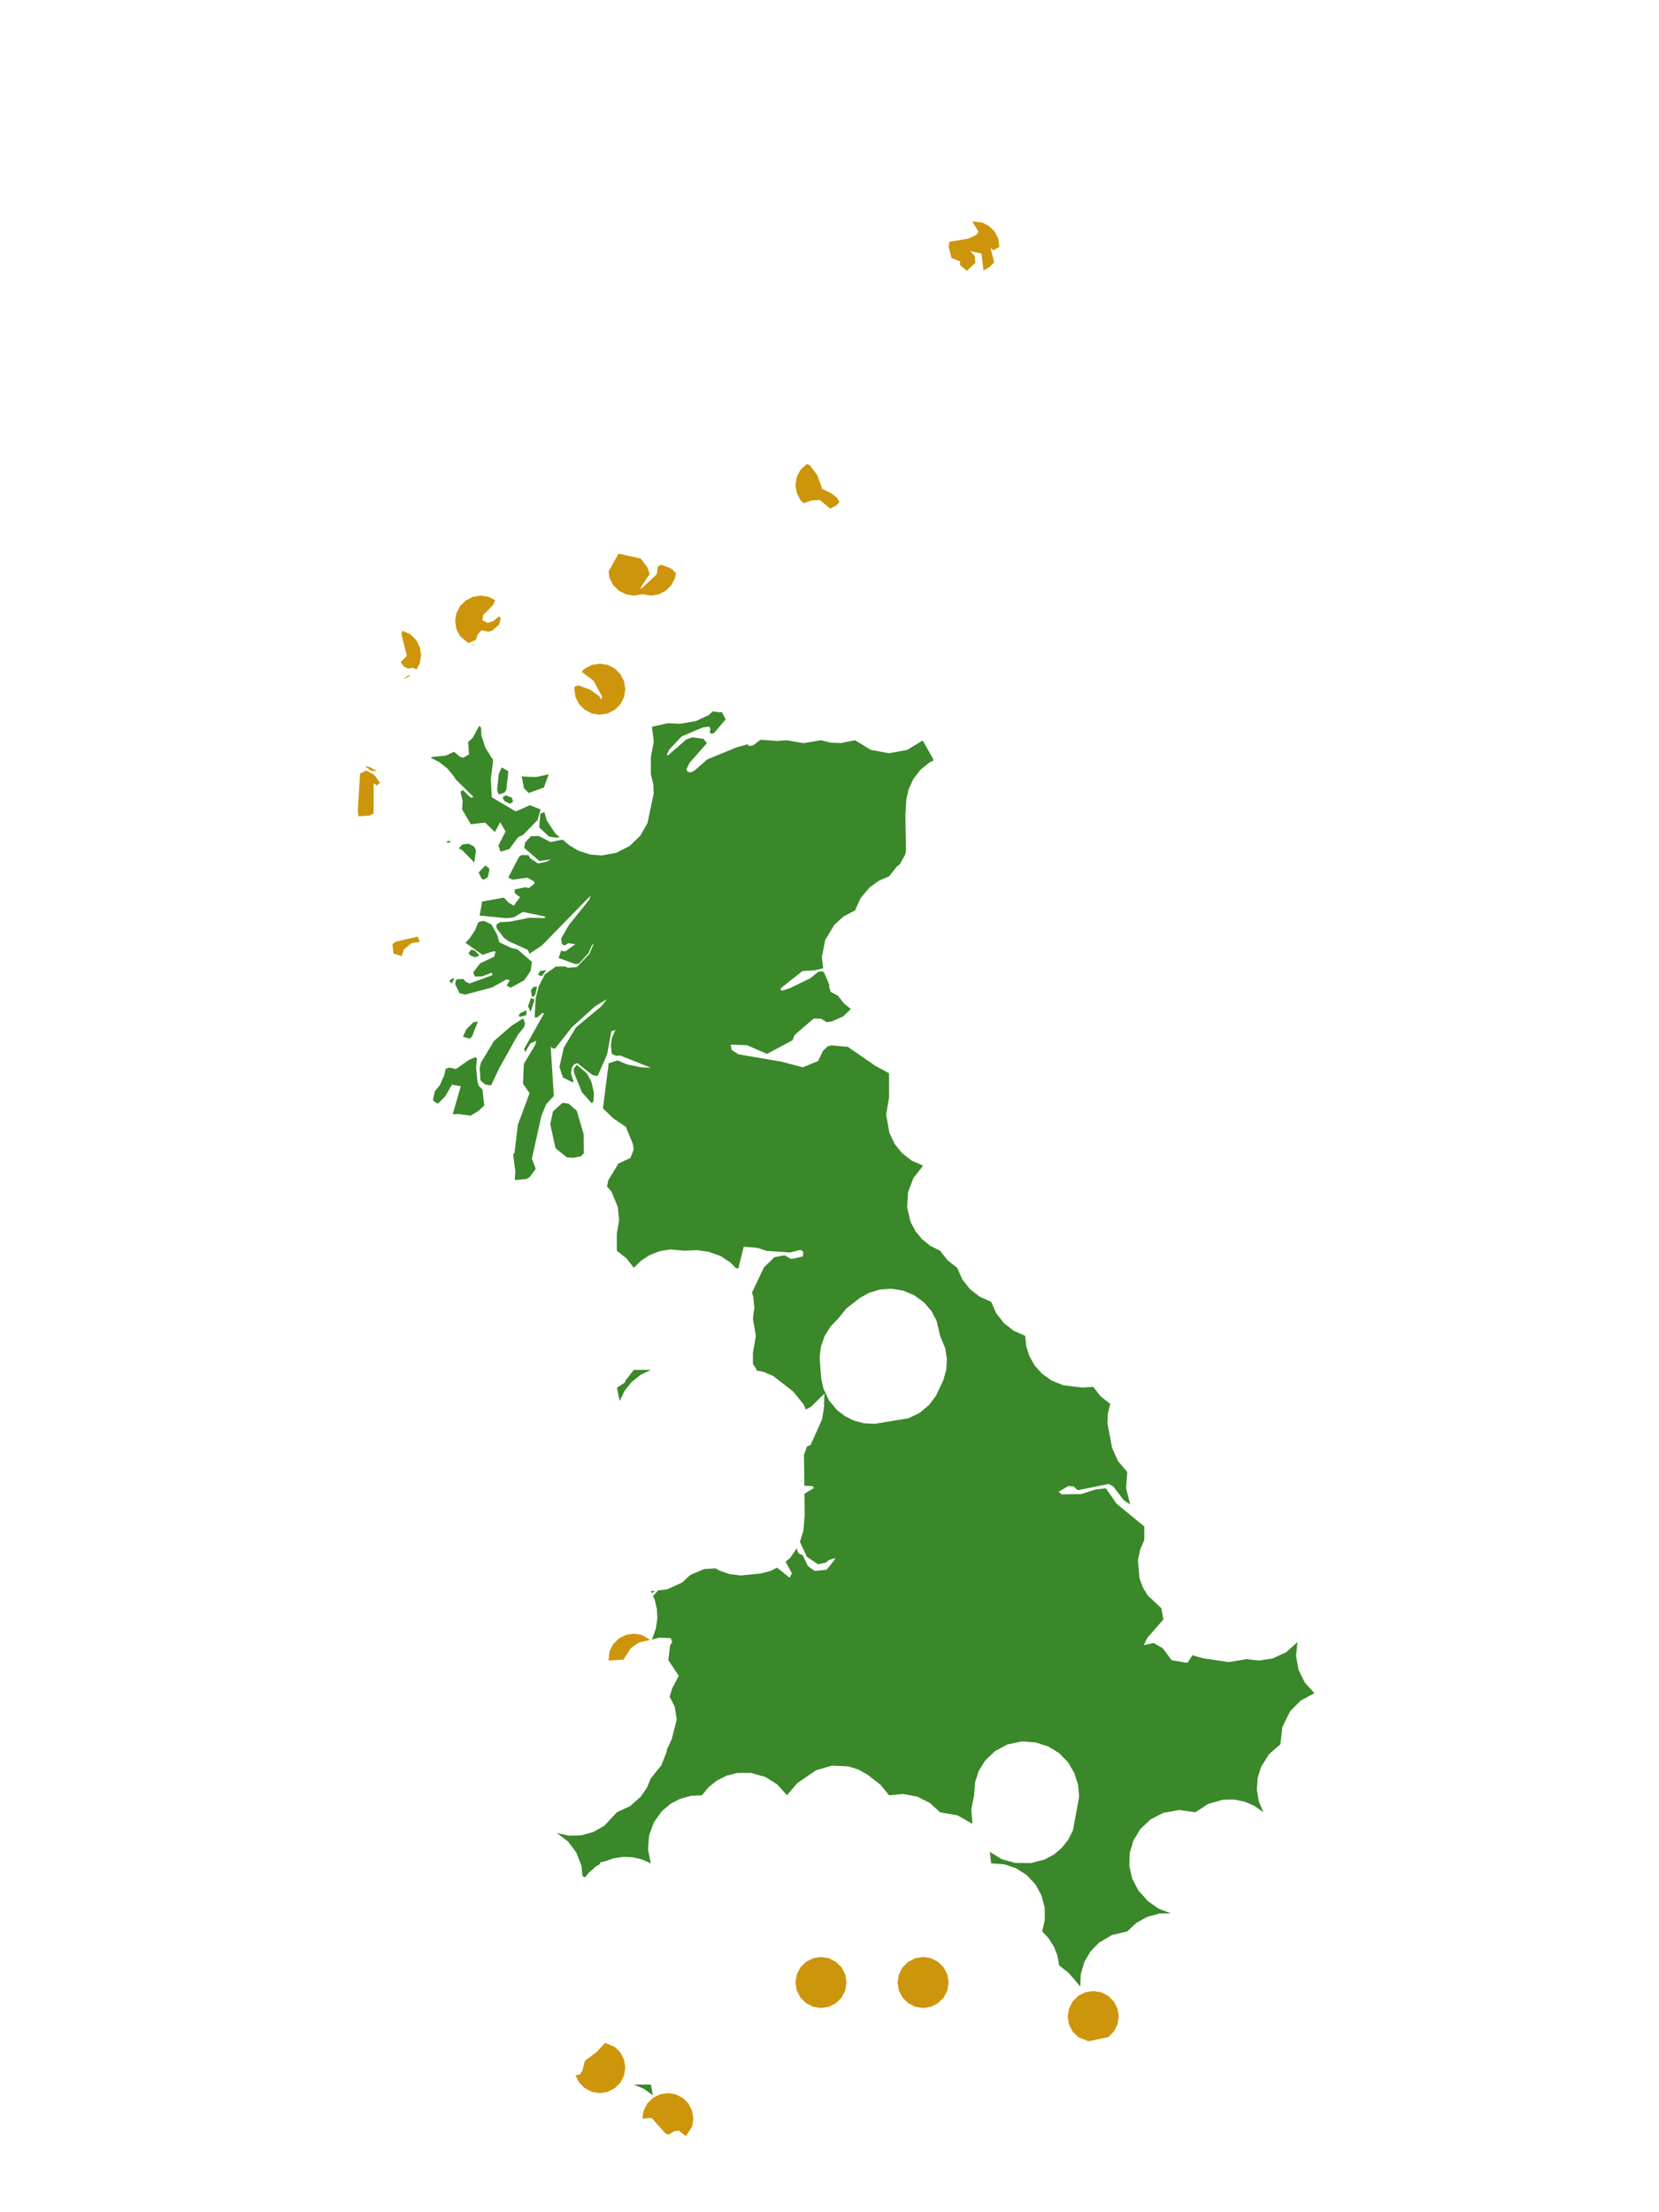 <?xml version="1.0" encoding="UTF-8"?>
<svg xmlns="http://www.w3.org/2000/svg" xmlns:xlink="http://www.w3.org/1999/xlink" width="378pt" height="504pt" viewBox="0 0 378 504" version="1.1">
<g id="data">
<rect x="0" y="0" width="378" height="504" style="fill:rgb(100%,100%,100%);fill-opacity:1;stroke:none;"/>
<path style=" stroke:none;fill-rule:nonzero;fill:rgb(100%,100%,100%);fill-opacity:1;" d="M 53.309 504 L 324.691 504 L 324.691 0 L 53.309 0 Z M 53.309 504 "/>
<path style=" stroke:none;fill-rule:nonzero;fill:rgb(22.745%,53.333%,16.078%);fill-opacity:1;" d="M 212.688 173.262 L 211.785 173.699 L 209.707 175.398 L 208.074 177.531 L 207.012 179.859 L 206.512 182.105 L 206.293 185.652 L 206.418 193.895 L 206.227 194.742 L 205.027 196.898 L 204.277 197.492 L 202.57 199.66 L 200.215 200.672 L 198.141 202.168 L 196.086 204.621 L 194.816 207.414 L 192.211 208.789 L 190.117 210.672 L 188.016 214.18 L 187.258 218.07 L 187.559 220.605 L 185.52 221.086 L 182.848 221.227 L 177.805 225.219 L 178.117 225.715 L 179.844 225.195 L 184.609 222.887 L 186.457 221.387 L 187.289 221.316 L 187.719 221.449 L 188.926 224.312 L 188.977 224.379 L 188.898 224.691 L 189.238 225.953 L 190.895 226.824 L 192.297 228.605 L 193.844 229.879 L 192.117 231.57 L 189.461 232.73 L 188.344 232.883 L 187.07 232.078 L 185.406 232.043 L 181.047 235.801 L 180.578 237.004 L 174.762 240.109 L 170.215 238.117 L 166.48 238.004 L 166.738 239.223 L 168.246 240.195 L 178.062 241.875 L 182.922 243.168 L 186.398 241.73 L 187.52 239.418 L 188.617 238.355 L 189.539 238.172 L 193.184 238.5 L 199.34 242.762 L 202.57 244.523 L 202.57 250.062 L 201.902 253.938 L 202.645 258.059 L 203.84 260.609 L 205.52 262.707 L 207.746 264.434 L 210.324 265.57 L 208.117 268.391 L 206.898 271.621 L 206.688 275.07 L 207.492 278.43 L 208.641 280.578 L 210.117 282.352 L 212.02 283.867 L 214.199 284.953 L 215.906 287.125 L 218.078 288.832 L 219.281 291.516 L 221.027 293.723 L 223.254 295.445 L 225.832 296.586 L 226.969 299.16 L 228.781 301.477 L 231.008 303.199 L 233.586 304.34 L 233.84 306.766 L 234.547 308.969 L 235.746 311.09 L 237.363 312.918 L 239.66 314.559 L 242.289 315.594 L 246.465 316.113 L 249.094 315.969 L 250.801 318.141 L 252.969 319.848 L 252.422 322.07 L 252.316 324.234 L 253.379 329.844 L 254.719 332.848 L 256.848 335.355 L 256.574 339.035 L 257.469 342.617 L 257.547 342.754 L 257.508 342.754 L 256.035 341.773 L 253.664 338.656 L 252.602 338.082 L 245.551 339.512 L 244.59 338.645 L 243.406 338.559 L 241.211 339.871 L 241.887 340.445 L 246.324 340.395 L 249.617 339.344 L 251.977 339.082 L 254.383 342.559 L 260.535 347.621 L 260.723 347.727 L 260.723 350.863 L 259.758 353.102 L 259.277 355.492 L 259.625 359.574 L 260.383 361.621 L 261.512 363.488 L 264.602 366.371 L 265.07 368.988 L 264.953 369.094 L 261.395 373.164 L 260.602 374.816 L 262.844 374.312 L 264.938 375.52 L 266.938 378.227 L 270.219 378.805 L 270.625 378.746 L 271.742 377.055 L 272.078 377.234 L 274.184 377.816 L 279.98 378.664 L 283.984 378 L 286.902 378.312 L 289.926 377.852 L 293.051 376.414 L 295.617 374.125 L 295.309 377.293 L 295.875 380.43 L 297.273 383.293 L 299.492 385.754 L 296.344 387.445 L 293.93 389.906 L 292.188 393.457 L 291.738 397.383 L 289.133 399.66 L 287.309 402.602 L 286.562 405.059 L 286.379 407.746 L 286.82 410.406 L 287.863 412.891 L 285.77 411.402 L 283.527 410.445 L 281.137 409.977 L 278.57 410.031 L 275.246 410.996 L 272.355 412.891 L 268.676 412.367 L 265.02 413.027 L 262.172 414.5 L 259.836 416.695 L 258.238 419.324 L 257.406 422.156 L 257.312 425.105 L 257.965 427.984 L 259.395 430.711 L 261.617 433.18 L 264.008 434.852 L 266.738 435.879 L 264.055 435.969 L 261.344 436.723 L 258.895 438.102 L 256.848 440.031 L 253.363 440.848 L 250.395 442.602 L 248.441 444.629 L 247.035 447.062 L 246.25 449.766 L 246.141 452.578 L 243.508 449.492 L 241.34 447.785 L 240.93 445.539 L 240.148 443.531 L 238.934 441.602 L 237.461 440.031 L 238.062 437.402 L 238.027 434.578 L 237.312 431.844 L 235.961 429.363 L 233.949 427.199 L 231.461 425.613 L 228.777 424.727 L 225.832 424.523 L 225.531 421.898 L 228.238 423.562 L 231.297 424.43 L 234.867 424.453 L 237.977 423.664 L 240.125 422.508 L 241.898 421.023 L 243.414 419.113 L 244.496 416.926 L 245.879 409.27 L 245.629 406.609 L 244.777 403.934 L 243.363 401.5 L 241.305 399.395 L 238.902 397.926 L 235.977 396.965 L 232.777 396.738 L 229.516 397.441 L 226.691 398.961 L 224.391 401.195 L 222.988 403.504 L 222.16 406.07 L 221.953 409.016 L 221.301 412.25 L 221.582 415.535 L 218.18 413.594 L 214.199 412.891 L 211.848 410.746 L 208.996 409.316 L 205.742 408.711 L 202.57 409.016 L 200.684 406.668 L 197.688 404.336 L 195.684 403.188 L 193.363 402.434 L 189.527 402.262 L 185.961 403.297 L 181.66 406.246 L 179.309 409.016 L 177.086 406.527 L 174.363 404.828 L 171.156 403.918 L 167.949 403.934 L 165.582 404.535 L 163.395 405.617 L 161.48 407.133 L 159.922 409.016 L 157.484 409.133 L 155.004 409.801 L 152.836 410.926 L 150.863 412.57 L 148.98 415.168 L 147.879 418.18 L 147.645 421.383 L 148.293 424.523 L 146.297 423.637 L 144.172 423.137 L 141.988 423.043 L 139.828 423.359 L 137.871 424.051 L 136.766 424.277 L 136.676 424.703 L 135.77 425.238 L 134.129 426.68 L 133.32 427.715 L 132.699 427.414 L 132.496 425.086 L 131.344 422.102 L 129.422 419.543 L 126.879 417.605 L 129.617 418.211 L 132.547 418.121 L 135.246 417.355 L 137.68 415.965 L 140.539 412.891 L 143.551 411.484 L 146.039 409.277 L 147.406 407.27 L 148.293 405.137 L 150.68 402.195 L 151.891 399.137 L 151.992 398.398 L 152.137 398.207 L 153.055 396.195 L 154.199 391.746 L 153.734 388.82 L 152.566 386.543 L 153.18 384.598 L 154.652 381.797 L 152.27 378.203 L 152.684 374.836 L 153.176 374.082 L 152.805 373.207 L 150.203 373.105 L 148.453 373.531 L 148.688 373.137 L 149.426 371.078 L 149.773 368.793 L 149.68 366.613 L 149.18 364.488 L 148.789 363.609 L 149.965 362.32 L 151.973 362.109 L 155.457 360.523 L 157.266 358.824 L 160.492 357.457 L 163.066 357.316 L 163.824 357.781 L 166.23 358.629 L 168.766 358.93 L 173.219 358.496 L 175.465 357.938 L 177.059 357.148 L 179.91 359.441 L 180.434 358.43 L 178.988 355.816 L 180.047 354.93 L 181.527 352.758 L 181.914 353.875 L 182.898 354.332 L 184.078 356.789 L 185.613 357.902 L 188.359 357.621 L 190.336 355.148 L 189.906 355.051 L 188.668 355.527 L 188.312 355.957 L 186.379 356.387 L 183.812 354.641 L 182.266 351.293 L 183.066 348.652 L 183.348 345.109 L 183.289 340.402 L 183.371 340.258 L 185.43 339.016 L 185.141 338.578 L 183.27 338.488 L 183.184 331.477 L 183.852 329.57 L 184.695 329.191 L 187.281 323.422 L 187.719 320.934 L 187.855 317.484 L 184.742 320.527 L 183.574 321.141 L 183.164 320.035 L 180.746 317.051 L 176.145 313.457 L 173.918 312.535 L 172.363 312.242 L 172.289 311.832 L 171.555 310.754 L 171.555 308.215 L 172.219 304.34 L 171.555 300.461 L 171.867 297.93 L 171.621 295.391 L 171.336 294.484 L 174.074 288.723 L 176.465 286.418 L 178.758 285.98 L 180.191 286.805 L 181.016 286.711 L 182.934 286.238 L 183.031 285.16 L 182.344 284.746 L 180.035 285.352 L 174.656 284.98 L 172.566 284.293 L 169.453 284.031 L 168.227 288.992 L 167.652 288.906 L 166.5 287.68 L 164.176 286.145 L 161.43 285.176 L 158.676 284.812 L 156.047 284.953 L 152.746 284.656 L 150.352 285.035 L 148.086 285.902 L 146.051 287.219 L 144.414 288.832 L 142.707 286.66 L 140.539 284.953 L 140.539 281.078 L 141.062 277.914 L 140.766 274.977 L 139.289 271.43 L 138.309 270.316 L 138.602 268.871 L 140.918 265.086 L 143.645 263.801 L 144.391 261.887 L 144.195 260.621 L 142.602 256.719 L 139.777 254.832 L 137.379 252.512 L 138.688 242.234 L 140.711 241.594 L 142.887 242.512 L 146.156 243.176 L 148.301 243.254 L 141.262 240.453 L 140.441 240.562 L 139.387 240.086 L 139.184 238.121 L 139.414 236.461 L 140.238 234.648 L 139.293 234.938 L 138.32 240.258 L 136.156 245.152 L 135.023 244.945 L 131.566 242.223 L 130.758 242.5 L 130.27 243.348 L 130.094 244.535 L 130.664 246.309 L 130.52 246.613 L 128.258 245.465 L 127.469 243.074 L 128.453 238.691 L 131.23 234.078 L 136.953 229.316 L 138.316 227.602 L 135.559 229.293 L 130.363 233.965 L 126.449 238.918 L 125.672 238.734 L 125.461 238.363 L 126.188 249.699 L 124.449 251.559 L 123.367 254.191 L 121.184 263.965 L 122.062 266.289 L 120.68 268.164 L 119.945 268.598 L 117.309 268.863 L 117.418 266.816 L 116.91 262.977 L 117.227 262.641 L 117.992 256.27 L 120.664 249.059 L 119.164 246.891 L 119.359 242.367 L 121.945 238.055 L 122.191 237.094 L 120.824 237.742 L 119.637 239.75 L 119.449 238.93 L 123.93 230.938 L 123.672 230.734 L 122.387 231.797 L 121.809 231.777 L 122.07 227.406 L 122.762 224.691 L 124.16 221.969 L 126.66 220.211 L 128.793 220.18 L 129.328 220.484 L 131.438 220.32 L 134.281 217.34 L 135.301 215.008 L 134.855 215.348 L 134.105 217.117 L 131.898 219.547 L 131.125 219.645 L 127.281 218.266 L 127.883 216.461 L 128.195 216.742 L 128.945 216.672 L 131.07 215.113 L 129.508 214.883 L 128.551 215.441 L 127.98 214.949 L 127.875 213.785 L 129.656 210.688 L 134.219 205.031 L 134.594 204.004 L 123.477 215.398 L 120.676 217.27 L 120.23 216.391 L 115.879 214.434 L 114.812 213.664 L 113.113 211.414 L 113.133 210.633 L 113.969 210.082 L 116.168 209.98 L 120.586 209.094 L 123.988 209.156 L 124.258 209.051 L 124.117 208.789 L 119.156 207.758 L 117.031 209.016 L 115.344 209.188 L 109.285 208.594 L 109.859 205.391 L 114.793 204.496 L 115.883 205.637 L 117.07 206.344 L 118.48 204.379 L 117.316 203.508 L 117.254 202.641 L 119.676 202.137 L 120.504 202.316 L 121.824 201.293 L 121.664 200.793 L 120.141 199.953 L 116.805 200.418 L 115.805 199.949 L 118.254 195.211 L 118.836 194.789 L 120.441 194.84 L 120.773 195.527 L 122.574 196.711 L 124.418 196.352 L 125.527 195.797 L 122.887 196.148 L 119.445 193.176 L 119.641 191.949 L 120.992 190.508 L 122.77 190.465 L 125.426 191.84 L 128.199 191.297 L 129.801 192.637 L 131.785 193.812 L 134.465 194.684 L 137.145 194.891 L 140.414 194.289 L 143.484 192.715 L 145.879 190.406 L 147.523 187.52 L 148.945 180.785 L 148.84 178.625 L 148.293 176.398 L 148.293 172.523 L 148.961 168.941 L 148.555 165.57 L 152.168 164.77 L 154.922 164.902 L 158.535 164.289 L 161.398 162.953 L 162.43 162.066 L 164.043 162.293 L 164.461 162.188 L 165.191 163.625 L 165.379 163.836 L 162.723 166.969 L 162.176 167.184 L 161.727 166.895 L 161.859 165.949 L 161.531 165.508 L 159.984 165.785 L 155.32 167.77 L 152.441 170.812 L 151.949 171.945 L 152.141 172.145 L 156.391 168.453 L 157.75 167.98 L 160.301 168.324 L 161.059 169.32 L 157.109 173.805 L 156.367 175.34 L 156.707 175.816 L 157.367 175.984 L 158.262 175.543 L 161.141 173.016 L 167.809 170.273 L 170.48 169.527 L 170.492 169.949 L 171.555 169.84 L 173.293 168.539 L 177.18 168.809 L 179.309 168.645 L 183.059 169.312 L 187.062 168.645 L 189.285 169.195 L 191.574 169.293 L 194.816 168.645 L 198.418 170.844 L 202.57 171.609 L 206.719 170.844 L 210.137 168.762 L 210.312 168.836 L 212.551 172.801 Z M 190.938 300.461 L 189.246 302.199 L 187.895 304.363 L 187.047 306.77 L 186.746 309.305 L 187.125 314.148 L 187.629 316.406 L 188.902 319.07 L 190.711 321.242 L 192.543 322.648 L 194.621 323.668 L 196.859 324.254 L 199.297 324.379 L 206.984 323.117 L 209.52 321.895 L 211.684 320.098 L 213.289 317.945 L 214.973 314.352 L 215.609 312.004 L 215.742 309.578 L 215.371 307.176 L 214.199 304.34 L 213.383 300.855 L 212.238 298.707 L 210.578 296.758 L 208.309 295.09 L 205.832 294.051 L 203.18 293.605 L 200.496 293.785 L 198.043 294.523 L 195.918 295.707 L 192.824 298.117 Z M 148.52 363.004 L 148.293 362.492 L 149.203 362.398 Z M 107.234 254.172 L 104.398 253.797 L 103.145 253.863 L 104.988 247.473 L 102.98 247.105 L 101.465 249.738 L 99.988 251.246 L 99.625 251.426 L 98.633 250.645 L 99.023 248.875 L 99.121 248.562 L 100.219 247.23 L 101.25 244.914 L 101.531 243.508 L 102.445 243.215 L 103.883 243.559 L 106.871 241.457 L 108.434 240.809 L 108.668 241.336 L 108.48 243.176 L 108.777 246.293 L 109.047 247.32 L 109.93 248.227 L 110.336 251.852 L 108.992 253.109 Z M 102.898 224.07 L 102.391 223.555 L 102.59 223.23 L 103.305 222.809 L 103.461 223.023 Z M 106.043 214.773 L 107.016 213.785 L 108.215 211.957 L 108.969 210.125 L 110.031 209.789 L 110.594 209.93 L 111.977 210.637 L 113.289 212.988 L 113.785 214.699 L 116.457 215.945 L 117.93 216.301 L 121.195 219.145 L 120.902 221.207 L 119.445 223.34 L 116.336 225.031 L 115.453 224.539 L 116.137 223.34 L 115.426 223.117 L 112.109 224.969 L 106.027 226.586 L 104.691 226.273 L 103.734 224.277 L 103.852 223.371 L 104.191 223.094 L 105.629 223.051 L 106.039 223.617 L 106.973 224.074 L 112.215 222.164 L 112.035 221.59 L 109.863 222.445 L 108.199 222.488 L 107.824 221.539 L 109.387 219.473 L 112.602 217.957 L 112.906 216.82 L 112.555 216.699 L 109.906 217.52 Z M 109.629 200.051 L 109.605 199.902 L 109.055 198.77 L 110.578 197.18 L 111.398 197.77 L 111.5 198.266 L 111.129 199.855 L 110.16 200.434 Z M 107.961 196.516 L 107.82 196.227 L 105.203 193.609 L 104.527 193.273 L 105.344 192.391 L 106.723 192.215 L 107.992 192.836 L 108.445 193.703 L 108.094 196.352 Z M 101.969 192.008 L 101.77 191.906 L 102.082 191.512 L 102.836 191.832 Z M 105.281 184.387 L 105.418 182.535 L 104.926 180.387 L 105.465 179.977 L 107.18 181.676 L 107.668 181.742 L 107.789 181.461 L 103.805 177.547 L 103.523 177.008 L 101.977 175.125 L 100.07 173.609 L 98.207 172.68 L 98.328 172.477 L 101.574 172.141 L 103.473 171.289 L 104.785 172.406 L 105.551 172.625 L 106.867 171.879 L 106.66 169.055 L 107.676 168.121 L 109.219 165.32 L 109.586 165.773 L 109.703 167.59 L 110.559 170.281 L 112.039 172.688 L 112.316 172.957 L 112.301 173.941 L 111.832 177.387 L 112.055 181.641 L 117.5 184.859 L 120.773 183.445 L 123.168 184.418 L 122.469 186.84 L 119.148 190.25 L 118.09 190.684 L 116.035 193.449 L 114.023 194.043 L 113.57 192.609 L 115.184 189.438 L 113.98 187.324 L 112.75 189.559 L 110.543 187.414 L 107.277 187.777 Z M 114.297 174.828 L 115.824 175.707 L 115.367 179.941 L 114.945 180.566 L 113.875 180.957 L 113.531 180.855 L 113.277 179.863 L 113.641 176.352 Z M 118.867 176.801 L 119.32 176.93 L 122.145 177.027 L 125.031 176.398 L 123.922 179.418 L 120.484 180.664 L 119.383 179.57 Z M 124.047 185.016 L 124.582 186.926 L 126.555 189.922 L 127.543 190.746 L 126.691 190.848 L 125.09 190.582 L 122.863 188.512 L 123.117 185.352 Z M 148.293 474.922 L 148.754 477.348 L 146.715 475.902 L 144.414 474.922 Z M 141.184 319.188 L 140.574 316.152 L 142.301 315.023 L 142.684 314.281 L 142.707 314.262 L 144.414 312.094 L 148.293 312.094 L 145.988 313.203 L 143.887 314.879 L 142.297 316.883 Z M 116.207 183.113 L 115.062 182.59 L 114.594 181.914 L 114.695 181.441 L 115.344 181.215 L 116.664 181.758 L 116.887 182.648 Z M 108.137 218.074 L 107.207 217.691 L 106.754 217.16 L 107.336 216.379 L 108.086 216.508 L 109.105 217.52 L 109.07 217.82 Z M 123.379 222.418 L 122.582 222.078 L 123.082 221.191 L 124.477 221.047 Z M 121.453 227.109 L 121.152 226.973 L 120.984 225.621 L 121.594 224.801 L 122.367 224.816 L 121.953 226.621 Z M 120.902 230.566 L 120.316 229.273 L 120.977 227.387 L 121.816 227.684 Z M 118.504 231.672 L 118.156 231.449 L 118.535 230.824 L 119.918 230.164 L 119.953 231.258 Z M 111.887 247.293 L 110.551 247.07 L 109.477 246.145 L 109.293 243.285 L 109.586 242.09 L 112.562 237.156 L 116.605 233.66 L 119.195 232.023 L 119.633 233.129 L 119.449 233.945 L 118.016 235.73 L 113.762 243.328 Z M 106.977 236.633 L 105.477 236.191 L 106.281 234.465 L 107.84 232.91 L 108.883 232.734 L 107.535 236.188 Z M 134.812 251.348 L 132.59 248.836 L 130.844 244.566 L 130.707 243.465 L 131.461 242.613 L 133.719 244.574 L 134.707 246.312 L 135.34 249.004 L 135.223 250.969 Z M 130.613 263.773 L 129.152 263.668 L 126.582 261.613 L 125.375 256.129 L 125.988 253.219 L 128.18 251.246 L 129.539 251.441 L 131.391 253.016 L 132.984 258.383 L 133.02 262.766 L 132.309 263.453 Z M 130.613 263.773 "/>
<path style=" stroke:none;fill-rule:nonzero;fill:rgb(80.392%,58.431%,4.706%);fill-opacity:1;" d="M 216.137 451.66 L 215.855 453.457 L 215.027 455.078 L 213.742 456.367 L 212.121 457.191 L 210.324 457.477 L 208.527 457.191 L 206.906 456.367 L 205.617 455.078 L 204.793 453.457 L 204.508 451.66 L 204.793 449.863 L 205.617 448.242 L 206.906 446.957 L 208.527 446.129 L 210.324 445.848 L 212.121 446.129 L 213.742 446.957 L 215.027 448.242 L 215.855 449.863 Z M 216.137 451.66 "/>
<path style=" stroke:none;fill-rule:nonzero;fill:rgb(80.392%,58.431%,4.706%);fill-opacity:1;" d="M 192.875 451.66 L 192.594 453.457 L 191.766 455.078 L 190.48 456.367 L 188.859 457.191 L 187.062 457.477 L 185.266 457.191 L 183.645 456.367 L 182.355 455.078 L 181.531 453.457 L 181.246 451.66 L 181.531 449.863 L 182.355 448.242 L 183.645 446.957 L 185.266 446.129 L 187.062 445.848 L 188.859 446.129 L 190.48 446.957 L 191.766 448.242 L 192.594 449.863 Z M 192.875 451.66 "/>
<path style=" stroke:none;fill-rule:nonzero;fill:rgb(80.392%,58.431%,4.706%);fill-opacity:1;" d="M 254.906 459.414 L 254.625 461.211 L 253.797 462.832 L 252.512 464.121 L 247.988 465.055 L 245.676 464.121 L 244.387 462.832 L 243.562 461.211 L 243.277 459.414 L 243.562 457.617 L 244.387 455.996 L 245.676 454.711 L 247.297 453.883 L 249.094 453.602 L 250.891 453.883 L 252.512 454.711 L 253.797 455.996 L 254.625 457.617 Z M 254.906 459.414 "/>
<path style=" stroke:none;fill-rule:nonzero;fill:rgb(80.392%,58.431%,4.706%);fill-opacity:1;" d="M 142.477 157.016 L 142.191 158.812 L 141.367 160.434 L 140.078 161.719 L 138.457 162.547 L 136.66 162.832 L 134.863 162.547 L 133.242 161.719 L 131.957 160.434 L 131.129 158.812 L 130.848 157.016 L 130.938 156.43 L 131.766 156.141 L 134.504 157.137 L 136.508 158.59 L 137.039 159.418 L 137.176 158.68 L 135.242 155.121 L 132.512 153.043 L 133.242 152.312 L 134.863 151.484 L 136.66 151.199 L 138.457 151.484 L 140.078 152.312 L 141.367 153.598 L 142.191 155.219 Z M 142.477 157.016 "/>
<path style=" stroke:none;fill-rule:nonzero;fill:rgb(80.392%,58.431%,4.706%);fill-opacity:1;" d="M 142.477 471.047 L 142.191 472.844 L 141.367 474.465 L 140.078 475.75 L 138.457 476.578 L 136.66 476.863 L 134.863 476.578 L 133.242 475.75 L 131.957 474.465 L 131.125 472.797 L 132.105 472.641 L 132.68 471.785 L 133.258 469.527 L 135.859 467.562 L 137.891 465.426 L 140.078 466.34 L 141.367 467.629 L 142.191 469.25 Z M 142.477 471.047 "/>
<path style=" stroke:none;fill-rule:nonzero;fill:rgb(80.392%,58.431%,4.706%);fill-opacity:1;" d="M 157.984 482.676 L 157.699 484.473 L 156.293 486.676 L 154.684 485.438 L 153.613 485.543 L 152.418 486.301 L 151.738 486.164 L 148.469 482.535 L 146.355 482.676 L 146.637 480.879 L 147.465 479.258 L 148.75 477.973 L 150.371 477.145 L 152.168 476.863 L 153.965 477.145 L 155.586 477.973 L 156.875 479.258 L 157.699 480.879 Z M 157.984 482.676 "/>
<path style=" stroke:none;fill-rule:nonzero;fill:rgb(80.392%,58.431%,4.706%);fill-opacity:1;" d="M 226.512 59.781 L 225.371 60.922 L 224.078 61.582 L 223.633 57.773 L 221.078 57.211 L 222.09 58.293 L 222.219 59.898 L 220.293 61.703 L 218.738 60.406 L 218.746 59.555 L 216.809 58.773 L 216.137 56.215 L 216.316 55.086 L 220.695 54.344 L 222.422 53.527 L 222.961 52.812 L 221.535 50.465 L 223.75 50.684 L 225.371 51.512 L 226.66 52.797 L 227.484 54.418 L 227.699 56.234 L 226.355 57.008 L 225.688 56.477 Z M 226.512 59.781 "/>
<path style=" stroke:none;fill-rule:nonzero;fill:rgb(80.392%,58.431%,4.706%);fill-opacity:1;" d="M 150.23 129.875 L 149.945 131.676 L 149.121 133.297 L 147.832 134.582 L 146.211 135.406 L 144.414 135.691 L 142.617 135.406 L 140.996 134.582 L 139.711 133.297 L 138.883 131.676 L 138.652 130.219 L 140.926 126.129 L 145.977 127.27 L 147.488 129.277 L 147.992 130.773 L 145.957 133.848 L 146.043 134.238 L 149.633 130.887 L 150.09 128.977 Z M 150.23 129.875 "/>
<path style=" stroke:none;fill-rule:nonzero;fill:rgb(80.392%,58.431%,4.706%);fill-opacity:1;" d="M 106.715 146.523 L 104.816 144.926 L 103.992 143.305 L 103.707 141.508 L 103.992 139.711 L 104.816 138.09 L 106.105 136.805 L 107.727 135.977 L 109.523 135.691 L 111.32 135.977 L 112.801 136.73 L 112.328 137.879 L 110.105 140.078 L 109.926 141.289 L 111.059 141.91 L 112.367 141.523 L 113.645 140.438 L 114.098 140.801 L 113.746 142.27 L 112.141 143.672 L 111.234 143.918 L 109.762 143.559 L 108.84 144.543 L 108.406 145.766 Z M 108.082 147.094 L 107.539 146.941 L 108.016 146.824 Z M 108.082 147.094 "/>
<path style=" stroke:none;fill-rule:nonzero;fill:rgb(80.392%,58.431%,4.706%);fill-opacity:1;" d="M 154.027 130.375 L 153.824 131.676 L 152.996 133.297 L 151.711 134.582 L 150.09 135.406 L 148.293 135.691 L 146.496 135.406 L 144.875 134.582 L 143.586 133.297 L 142.762 131.676 L 142.477 129.875 L 142.762 128.078 L 143.465 126.703 L 145.977 127.27 L 147.488 129.277 L 147.992 130.773 L 145.957 133.848 L 146.043 134.238 L 149.633 130.887 L 149.902 129.098 L 150.598 128.645 L 152.578 129.367 L 153.359 129.816 L 153.609 130.328 Z M 154.027 130.375 "/>
<path style=" stroke:none;fill-rule:nonzero;fill:rgb(80.392%,58.431%,4.706%);fill-opacity:1;" d="M 191.27 114.406 L 190.48 115.195 L 189.156 115.871 L 186.777 113.906 L 184.832 114.031 L 183.105 114.656 L 182.355 113.91 L 181.531 112.289 L 181.246 110.492 L 181.531 108.695 L 182.355 107.074 L 183.82 105.699 L 184.52 106.004 L 186.23 108.273 L 187.324 111.371 L 189.426 112.383 L 190.734 113.441 Z M 191.27 114.406 "/>
<path style=" stroke:none;fill-rule:nonzero;fill:rgb(80.392%,58.431%,4.706%);fill-opacity:1;" d="M 85.121 185.328 L 84.184 185.809 L 81.715 185.984 L 81.516 184.672 L 82.047 176.234 L 83.438 175.516 L 85.281 176.539 L 86.578 178.348 L 85.883 178.945 L 85.145 178.477 Z M 83.148 174.582 L 84.184 174.746 L 85.902 175.672 L 84.547 175.602 Z M 83.148 174.582 "/>
<path style=" stroke:none;fill-rule:nonzero;fill:rgb(80.392%,58.431%,4.706%);fill-opacity:1;" d="M 138.648 378.312 L 138.883 376.203 L 139.711 374.582 L 140.996 373.297 L 142.617 372.469 L 144.414 372.184 L 146.211 372.469 L 148.145 373.605 L 145.449 374.258 L 143.758 375.484 L 142.039 378.098 Z M 138.648 378.312 "/>
<path style=" stroke:none;fill-rule:nonzero;fill:rgb(80.392%,58.431%,4.706%);fill-opacity:1;" d="M 95.953 149.262 L 95.668 151.059 L 94.93 152.512 L 94.117 152.148 L 92.941 152.324 L 92.059 151.863 L 91.273 150.875 L 92.699 149.406 L 91.418 144.348 L 91.754 143.703 L 93.559 144.559 L 94.844 145.844 L 95.668 147.465 Z M 93.617 153.906 L 91.879 154.801 L 92.883 153.957 Z M 93.617 153.906 "/>
<path style=" stroke:none;fill-rule:nonzero;fill:rgb(80.392%,58.431%,4.706%);fill-opacity:1;" d="M 91.516 217.84 L 89.652 217.246 L 89.414 215.113 L 90.188 214.52 L 95.188 213.383 L 95.672 214.594 L 93.805 214.848 L 92.02 216.297 Z M 91.516 217.84 "/>
</g>
</svg>
